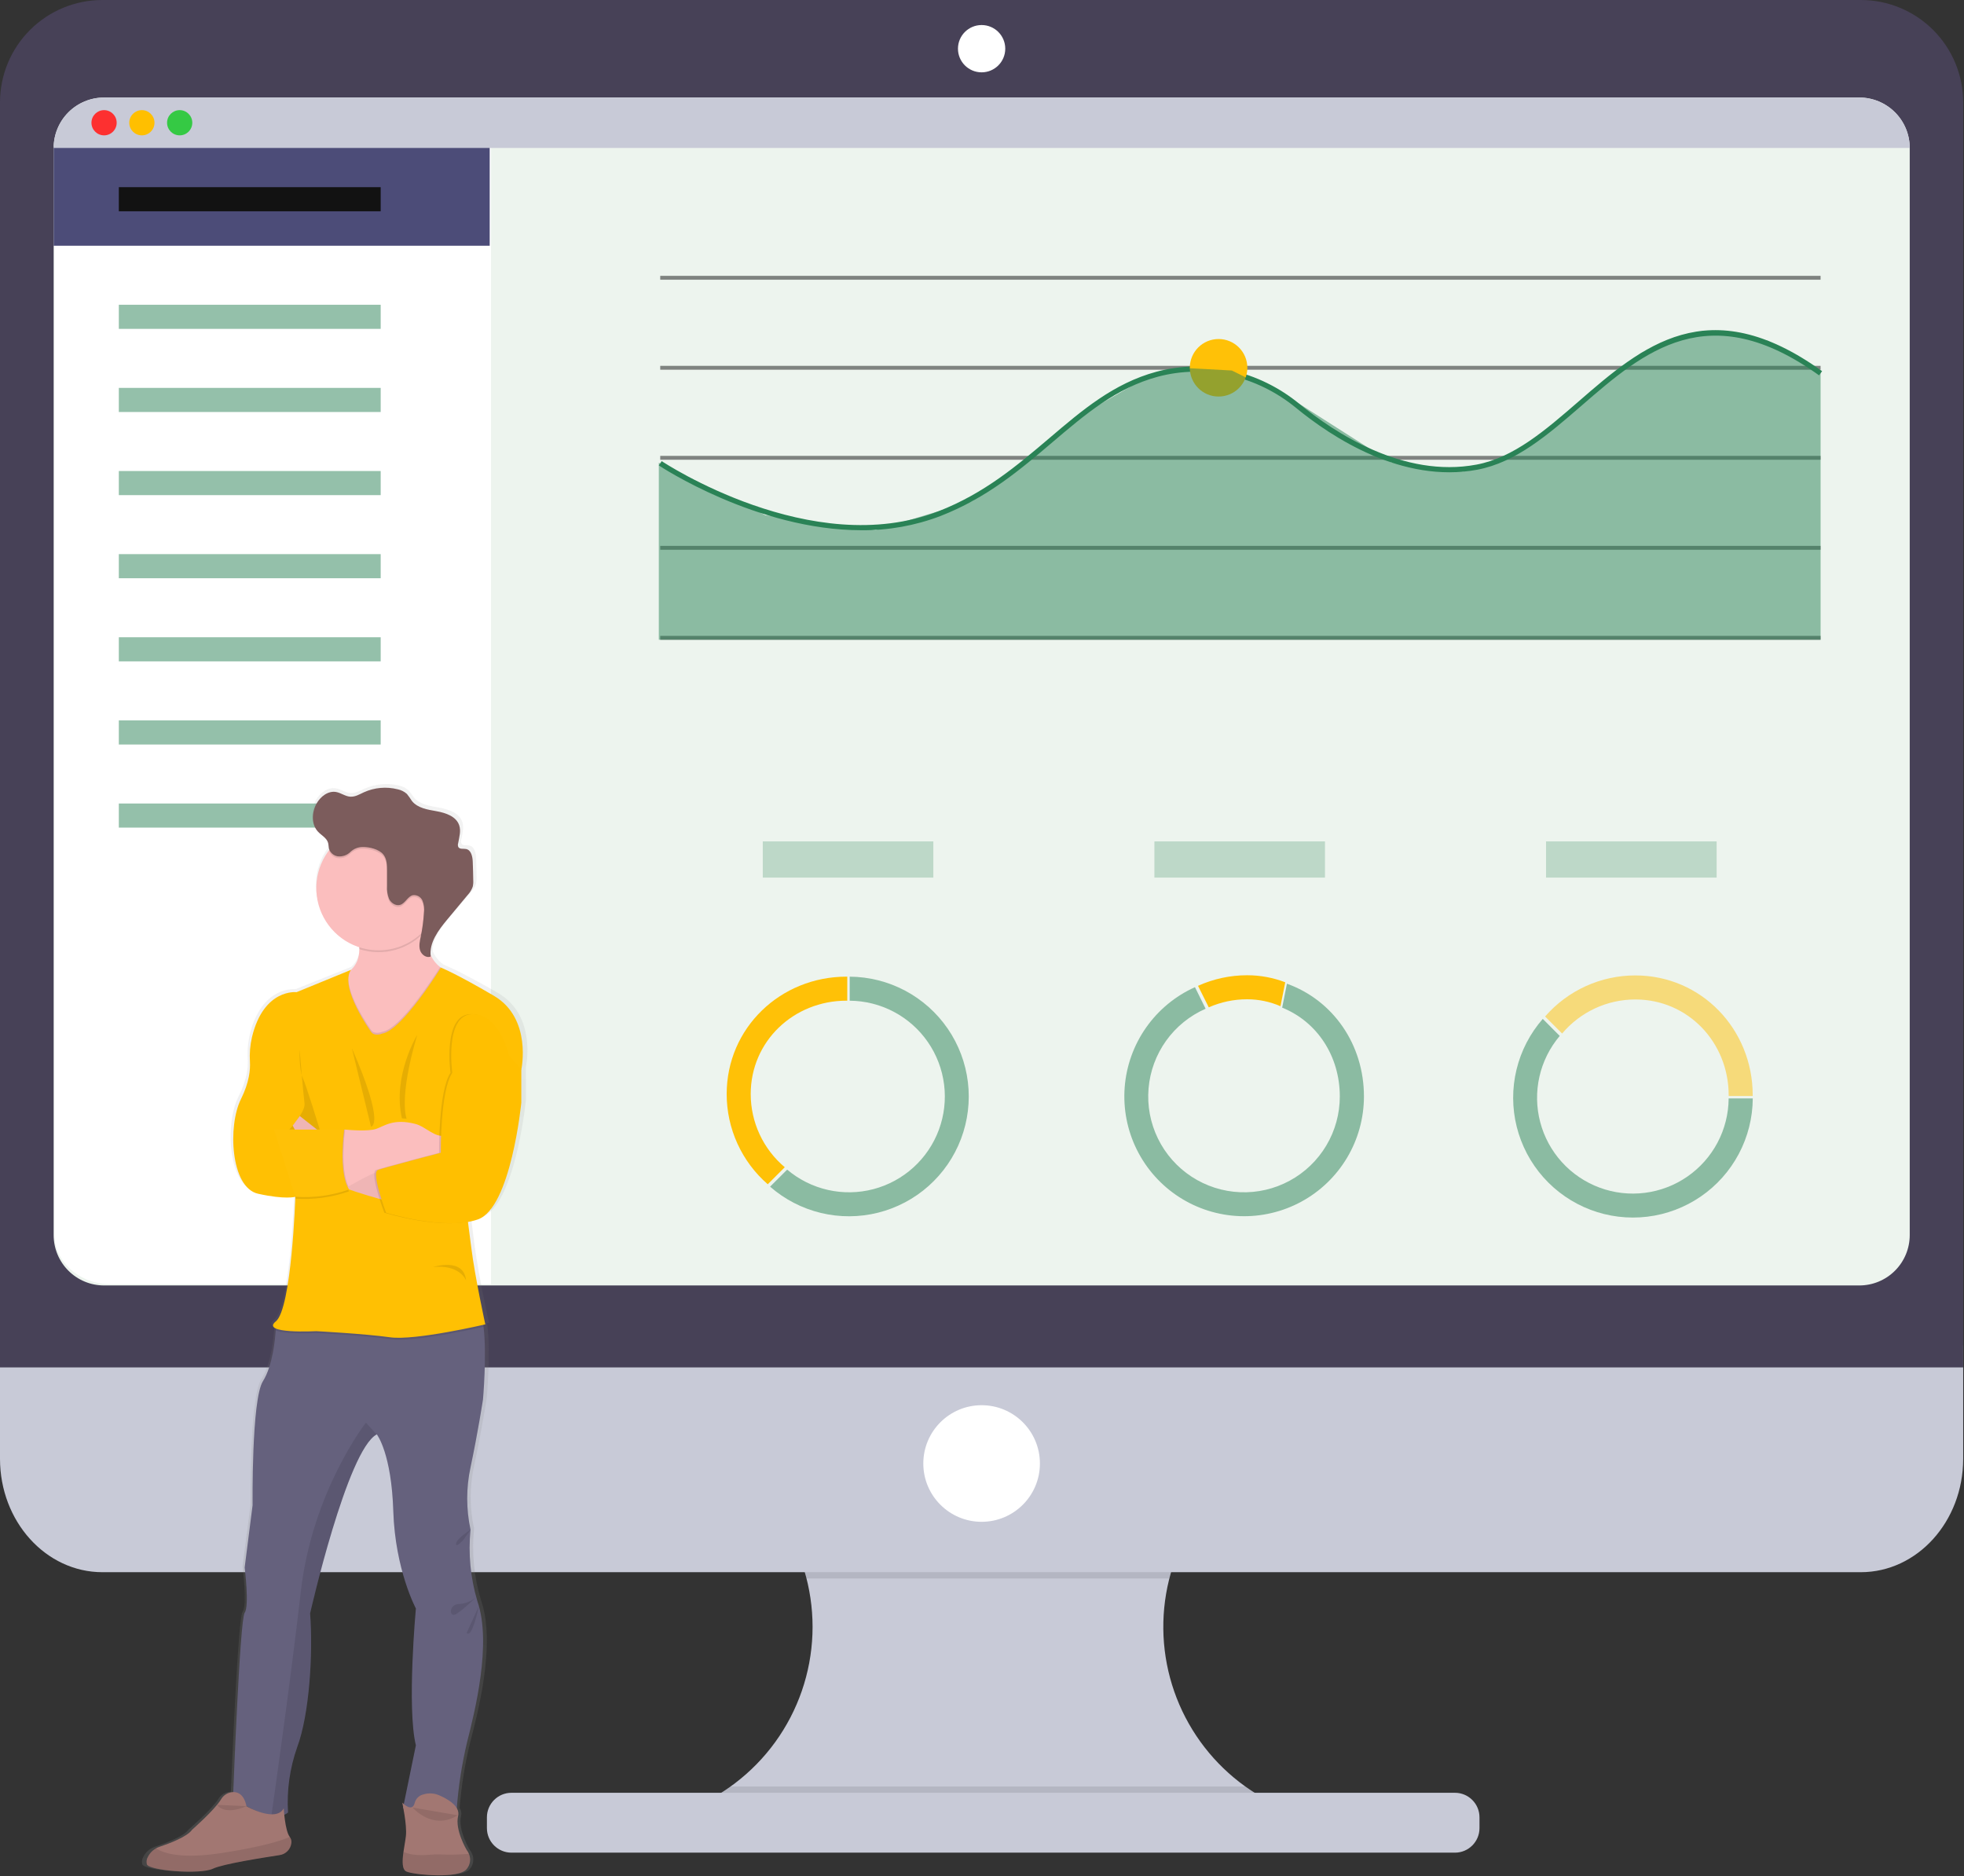 <svg width="760" height="726" viewBox="0 0 760 726" fill="none" xmlns="http://www.w3.org/2000/svg">
<rect x="0" y="0" width="760" height="726" fill="#333333" stroke="none"/>
<path d="M496.09 699.34V707.16H264.84V700.81C278.943 695.585 291.179 686.293 299.998 674.111C308.817 661.928 313.824 647.403 314.384 632.374C314.944 617.344 311.032 602.487 303.144 589.682C295.255 576.877 283.745 566.7 270.07 560.44H494.52C481.152 566.561 469.846 576.428 461.973 588.846C454.1 601.263 449.998 615.698 450.164 630.4C450.33 645.102 454.757 659.441 462.909 671.677C471.061 683.914 482.587 693.523 496.09 699.34Z" fill="#C8CAD7"/>
<path opacity="0.1" d="M494.52 560.44C484.205 565.176 475.08 572.159 467.813 580.878C460.545 589.597 455.32 599.831 452.52 610.83H312.08C309.278 599.831 304.053 589.598 296.786 580.879C289.519 572.161 280.394 565.177 270.08 560.44H494.52Z" fill="black"/>
<path d="M0 520.6V564.5C0 588.74 17.74 608.39 39.63 608.39H720.05C741.94 608.39 759.68 588.74 759.68 564.5V520.6H0Z" fill="#C8CAD7"/>
<path opacity="0.1" d="M496.09 699.34V707.16H264.84V700.81C271.18 698.451 277.176 695.256 282.67 691.31H481.91C486.337 694.485 491.091 697.177 496.09 699.34Z" fill="black"/>
<path d="M563.01 693.75H197.92C192.673 693.75 188.42 698.003 188.42 703.25V707.42C188.42 712.667 192.673 716.92 197.92 716.92H563.01C568.257 716.92 572.51 712.667 572.51 707.42V703.25C572.51 698.003 568.257 693.75 563.01 693.75Z" fill="#C8CAD7"/>
<path d="M759.68 39.57C759.667 29.069 755.485 19.003 748.054 11.583C740.623 4.164 730.551 -0.003 720.05 2.17438e-05H39.66C29.154 -0.011 19.074 4.152 11.636 11.573C4.199 18.993 0.013 29.064 0 39.57V529.14H759.68V39.57Z" fill="#474157"/>
<path d="M739 57.25V477.92C739.001 480.482 738.498 483.02 737.518 485.388C736.538 487.755 735.101 489.907 733.289 491.719C731.477 493.531 729.325 494.968 726.958 495.948C724.59 496.928 722.052 497.431 719.49 497.43H40.27C37.708 497.431 35.17 496.928 32.802 495.948C30.435 494.968 28.283 493.531 26.471 491.719C24.66 489.907 23.222 487.755 22.242 485.388C21.262 483.02 20.759 480.482 20.76 477.92V57.25C20.76 52.076 22.816 47.113 26.474 43.454C30.133 39.796 35.096 37.74 40.27 37.74H719.44C722.006 37.733 724.549 38.233 726.922 39.211C729.294 40.188 731.451 41.624 733.268 43.437C735.085 45.249 736.527 47.402 737.51 49.772C738.494 52.143 739 54.684 739 57.25Z" fill="#EDF4EE"/>
<path d="M379.85 27.99C384.903 27.99 389 23.893 389 18.84C389 13.787 384.903 9.69 379.85 9.69C374.797 9.69 370.7 13.787 370.7 18.84C370.7 23.893 374.797 27.99 379.85 27.99Z" fill="white"/>
<path d="M379.85 588.89C392.31 588.89 402.41 578.79 402.41 566.33C402.41 553.87 392.31 543.77 379.85 543.77C367.39 543.77 357.29 553.87 357.29 566.33C357.29 578.79 367.39 588.89 379.85 588.89Z" fill="white"/>
<path d="M190 47.95V496.95H42.725C39.872 496.951 37.046 496.449 34.409 495.471C31.773 494.493 29.377 493.059 27.36 491.25C25.342 489.442 23.742 487.295 22.651 484.933C21.559 482.57 20.999 480.037 21 477.48V57.68L21.791 55.035L23.906 47.95H190Z" fill="white"/>
<path d="M189.5 54.6V95.1H20.76V57.25L21.47 54.6H189.5Z" fill="#4C4C78"/>
<path d="M739 57.25H20.76C20.76 54.688 21.265 52.152 22.245 49.785C23.226 47.419 24.663 45.269 26.475 43.458C28.287 41.647 30.438 40.211 32.805 39.231C35.172 38.252 37.708 37.749 40.27 37.75H719.44C722.006 37.742 724.548 38.241 726.921 39.217C729.294 40.194 731.45 41.629 733.267 43.44C735.084 45.252 736.526 47.404 737.51 49.774C738.494 52.144 739 54.684 739 57.25Z" fill="#C8CAD7"/>
<path d="M40.27 52.38C42.965 52.38 45.15 50.195 45.15 47.5C45.15 44.805 42.965 42.62 40.27 42.62C37.575 42.62 35.39 44.805 35.39 47.5C35.39 50.195 37.575 52.38 40.27 52.38Z" fill="#FD3030"/>
<path d="M54.9 52.38C57.595 52.38 59.78 50.195 59.78 47.5C59.78 44.805 57.595 42.62 54.9 42.62C52.205 42.62 50.02 44.805 50.02 47.5C50.02 50.195 52.205 52.38 54.9 52.38Z" fill="#FFBF00"/>
<path d="M69.53 52.38C72.225 52.38 74.41 50.195 74.41 47.5C74.41 44.805 72.225 42.62 69.53 42.62C66.835 42.62 64.65 44.805 64.65 47.5C64.65 50.195 66.835 52.38 69.53 52.38Z" fill="#35C944"/>
<path d="M147.31 72.43H45.98V81.76H147.31V72.43Z" fill="#121212"/>
<path opacity="0.5" d="M147.31 117.93H45.98V127.26H147.31V117.93Z" fill="#2A8356"/>
<path opacity="0.5" d="M147.31 150.1H45.98V159.43H147.31V150.1Z" fill="#2A8356"/>
<path opacity="0.5" d="M147.31 182.27H45.98V191.6H147.31V182.27Z" fill="#2A8356"/>
<path opacity="0.5" d="M147.31 214.43H45.98V223.76H147.31V214.43Z" fill="#2A8356"/>
<path opacity="0.5" d="M147.31 246.6H45.98V255.93H147.31V246.6Z" fill="#2A8356"/>
<path opacity="0.5" d="M147.31 278.77H45.98V288.1H147.31V278.77Z" fill="#2A8356"/>
<path opacity="0.5" d="M147.31 310.93H45.98V320.26H147.31V310.93Z" fill="#2A8356"/>
<path opacity="0.5" d="M704.5 106.74H255.49V108.24H704.5V106.74Z" fill="#121212"/>
<path opacity="0.5" d="M704.5 141.57H255.49V143.07H704.5V141.57Z" fill="#121212"/>
<path opacity="0.5" d="M704.5 176.41H255.49V177.91H704.5V176.41Z" fill="#121212"/>
<path opacity="0.5" d="M704.5 211.24H255.49V212.74H704.5V211.24Z" fill="#121212"/>
<path opacity="0.5" d="M704.5 246.07H255.49V247.57H704.5V246.07Z" fill="#121212"/>
<path d="M333.3 205.18C292.82 205.18 255.4 180.42 254.94 180.1L256.05 178.44C256.63 178.83 314.21 216.93 363.14 197.84C381 190.89 393.68 180.06 406 169.6C418.83 158.67 430.95 148.34 447.46 143.86C466.46 138.73 487.11 143.38 502.84 156.3C516.28 167.35 543.06 185.1 571.35 179.79C585.77 177.09 597.93 166.55 610.8 155.4C635.44 134 661 111.91 705.09 143.63L703.92 145.25C661.07 114.46 636.16 136.04 612.08 156.91C599 168.25 586.64 178.91 571.69 181.76C542.59 187.21 515.25 169.12 501.54 157.85C486.31 145.33 466.28 140.85 447.96 145.8C431.87 150.16 419.96 160.34 407.27 171.12C394.86 181.69 382.02 192.63 363.87 199.71C354.109 203.42 343.742 205.275 333.3 205.18Z" fill="#2A8356"/>
<path d="M471.55 153.45C477.697 153.45 482.68 148.467 482.68 142.32C482.68 136.173 477.697 131.19 471.55 131.19C465.403 131.19 460.42 136.173 460.42 142.32C460.42 148.467 465.403 153.45 471.55 153.45Z" fill="#FFC107"/>
<path d="M192.62 384.19C177.41 375.43 171.62 373.26 171.62 373.25L171.31 373.03C169.649 371.756 168.329 370.089 167.47 368.18C167.47 367.83 167.47 367.48 167.47 367.18V367.28C167.72 362.64 171.01 358.43 174.14 354.75C176.807 351.61 179.473 348.473 182.14 345.34C183.059 344.388 183.762 343.249 184.2 342C184.363 341.346 184.437 340.674 184.42 340C184.42 339.72 184.42 339.45 184.42 339.18C184.42 336.84 184.31 334.5 184.23 332.18C184.15 330.13 183.63 327.56 181.58 327.18C180.52 326.96 179.12 327.34 178.58 326.43C178.384 326.058 178.334 325.627 178.44 325.22C178.44 325.22 178.44 325.28 178.44 325.31C178.436 325.273 178.436 325.237 178.44 325.2C178.834 323.622 179.089 322.013 179.2 320.39C179.236 319.567 179.124 318.744 178.87 317.96C177.68 314.57 173.61 313.18 170.01 312.54C166.41 311.9 162.37 311.35 160.11 308.54C159.49 307.603 158.823 306.698 158.11 305.83C157.063 304.907 155.79 304.279 154.42 304.01C149.954 302.904 145.246 303.315 141.04 305.18C139.3 305.96 137.55 307 135.64 306.89C133.73 306.78 131.96 305.39 130 305.06C126.84 304.52 123.81 306.85 122.25 309.6C121.325 311.232 120.833 313.074 120.82 314.95C120.82 315.05 120.82 315.16 120.82 315.26C120.781 317.277 121.518 319.232 122.88 320.72C124.24 322.14 126.27 323.11 126.88 324.97C127.11 325.73 127.06 326.55 127.26 327.31C127.26 327.41 127.32 327.5 127.35 327.6L127.24 327.73C123.992 331.911 122.232 337.056 122.24 342.35C122.271 347.49 123.935 352.488 126.99 356.622C130.046 360.755 134.335 363.812 139.24 365.35C139.24 365.58 139.24 365.82 139.24 366.07C139.308 367.571 139.048 369.069 138.478 370.459C137.908 371.849 137.042 373.099 135.94 374.12L114.36 382.78C114.36 382.78 101.36 381.24 96.68 400.23C95.93 403.381 95.66 406.628 95.88 409.86C96.05 412.73 95.65 417.77 92.32 424.29C86.99 434.73 88.2 458.68 99.1 461.05C109.39 463.29 113.42 462.36 113.84 462.25V462.67C113.67 467.17 112.04 505.93 106.11 510.67C104.46 511.96 104.77 512.84 106.11 513.43C106.11 513.43 106.11 513.68 106.11 514.13C105.93 516.97 105.01 527.76 101.04 533.91C96.48 541 97 582 97 582L93.86 606.19C93.86 606.19 95.79 621.13 93.86 623.74C92.13 626.07 89.86 681.35 89.34 693.33H89.14C88.191 693.387 87.269 693.676 86.457 694.171C85.645 694.666 84.966 695.352 84.48 696.17C81.9 700.31 73 707.94 73 707.94C71.07 710.69 63.91 713.32 60.13 714.56C59.624 714.722 59.135 714.933 58.67 715.19C57.255 715.961 56.118 717.157 55.42 718.61C55.174 719.038 55.017 719.511 54.959 720C54.901 720.49 54.942 720.987 55.08 721.46C56.08 723.83 76.15 725.46 81.23 723.12C85.23 721.26 101.07 718.8 107.65 717.84C108.844 717.69 109.954 717.146 110.805 716.295C111.656 715.444 112.2 714.334 112.35 713.14C112.413 712.728 112.392 712.308 112.289 711.904C112.186 711.5 112.003 711.121 111.75 710.79C110.49 709.23 109.84 704.97 109.55 702.19C110.084 701.971 110.583 701.675 111.03 701.31C110.49 692.691 111.726 684.052 114.66 675.93C119.5 663.13 120.96 639.41 119.75 623.99C119.75 623.99 134.52 560.42 146.15 554.49C146.33 554.71 151.97 561.95 152.69 584.37C153.41 607.14 161.64 622.08 161.64 622.08C161.64 622.08 158.01 660.74 161.64 675.21L156.87 698C156.671 697.837 156.481 697.663 156.3 697.48C156.3 697.48 156.44 698.12 156.64 699.13L156.54 699.61L156.74 699.66C157.28 702.51 158.08 707.48 157.74 710.4C157.55 712.07 157.09 714.34 156.74 716.58C156.24 720.09 156.1 723.5 157.95 724.24C160.95 725.46 178.78 727.13 181.81 723.24C182.489 722.443 182.931 721.471 183.087 720.436C183.242 719.4 183.105 718.342 182.69 717.38C182.47 716.843 182.174 716.342 181.81 715.89C181.81 715.89 177.08 708.16 178.42 702.71C178.543 702.179 178.555 701.628 178.457 701.091C178.359 700.555 178.153 700.044 177.85 699.59C178.544 690.962 179.931 682.405 182 674C185 662.59 191.42 637.57 186.72 621.11C186.54 620.47 186.34 619.83 186.12 619.21C183.405 610.227 182.497 600.796 183.45 591.46C181.701 583.492 181.701 575.238 183.45 567.27C186.33 554 188.36 541 188.36 541C188.36 541 189.96 523.45 188.56 512.69L188.47 512L189.23 511.83C189.23 511.83 185.12 493.57 183.66 481.95C183.32 479.2 182.87 475.73 182.38 472.02C183.721 471.79 185.041 471.455 186.33 471.02C199.41 466.51 203.52 425.71 203.52 425.71V412.77C203.52 412.77 207.88 393 192.62 384.19ZM95.19 699.19L94.55 698.85L95.19 699.19Z" fill="url(#paint0_linear)"/>
<path d="M184.73 619.6C190.4 635.91 183.73 662.38 180.73 674.2C178.71 682.747 177.372 691.441 176.73 700.2C169.829 701.365 162.77 701.202 155.93 699.72L160.93 675.38C157.39 660.96 160.93 622.43 160.93 622.43C160.93 622.43 152.93 607.53 152.19 584.84C151.49 562.51 145.99 555.29 145.81 555.06C134.38 561 120 624.33 120 624.33C121.18 639.69 119.76 663.33 115 676.1C112.131 684.206 110.924 692.807 111.45 701.39C109.8 702.78 107.5 703.02 105.02 702.62C98.27 701.53 90.18 695.71 90.18 695.71C90.18 695.71 92.78 626.71 94.67 624.09C96.56 621.47 94.67 606.6 94.67 606.6L97.74 582.49C97.74 582.49 97.27 541.6 101.74 534.49C105.62 528.36 106.51 517.6 106.69 514.78C106.69 514.33 106.69 514.08 106.69 514.08L113.53 505.89C113.53 505.89 179.72 500.89 184.68 505.89C185.9 507.11 186.68 509.89 187.1 513.37C188.46 524.09 186.9 541.58 186.9 541.58C186.9 541.58 184.9 554.58 182.08 567.81C180.373 575.756 180.373 583.974 182.08 591.92C181.156 601.231 182.056 610.633 184.73 619.6Z" fill="#65617D"/>
<path d="M180.59 723.25C177.64 727.15 160.27 725.5 157.31 724.25C155.5 723.5 155.64 720.11 156.13 716.61C156.44 714.38 156.89 712.11 157.07 710.46C157.55 706.2 155.66 697.57 155.66 697.57C155.66 697.57 159.56 701.71 160.5 697.57C160.717 696.78 161.146 696.065 161.74 695.501C162.334 694.937 163.07 694.546 163.87 694.37C165.896 693.757 168.075 693.892 170.01 694.75C173.08 696.08 178.2 698.92 177.28 702.75C175.98 708.18 180.59 715.88 180.59 715.88C180.948 716.332 181.237 716.834 181.45 717.37C181.865 718.334 182.004 719.394 181.852 720.432C181.7 721.47 181.263 722.445 180.59 723.25Z" fill="#A27772"/>
<path opacity="0.1" d="M180.59 723.25C177.64 727.15 160.27 725.5 157.31 724.25C155.5 723.5 155.64 720.11 156.13 716.61C157.99 717.48 161.13 718.21 166.45 717.72C167.686 717.6 168.929 717.56 170.17 717.6C173.931 717.776 177.699 717.703 181.45 717.38C181.863 718.342 182.001 719.4 181.849 720.436C181.697 721.473 181.261 722.446 180.59 723.25Z" fill="black"/>
<path opacity="0.1" d="M120 624.33C121.18 639.69 119.76 663.33 115 676.1C112.131 684.206 110.924 692.807 111.45 701.39C109.8 702.78 107.5 703.02 105.02 702.62C106.45 692.62 112.52 649.69 116.42 615.76C120.85 577.11 141.59 550.52 141.59 550.52L145.73 555.07C134.38 561 120 624.33 120 624.33Z" fill="black"/>
<path d="M173.5 375.9L170.61 390.08L156.48 413.84L139.05 406.39C139.05 406.39 115.35 381.57 130.24 378.03C132.025 377.649 133.711 376.899 135.19 375.83C138.11 373.62 139.03 370.42 139.05 367.28C138.932 363.762 138.109 360.304 136.63 357.11L167.12 347.54C165.859 351.545 165.123 355.696 164.93 359.89C164.7 368.19 167.78 372.29 170.31 374.24C171.252 375.001 172.336 375.565 173.5 375.9Z" fill="#FBBEBE"/>
<path opacity="0.1" d="M167.12 347.54C165.859 351.545 165.123 355.696 164.93 359.89C161.841 363.556 157.728 366.218 153.118 367.534C148.508 368.851 143.61 368.762 139.05 367.28C138.932 363.762 138.109 360.304 136.63 357.11L167.12 347.54Z" fill="black"/>
<path d="M170.61 343.64C170.61 348.409 169.196 353.07 166.547 357.035C163.898 361 160.132 364.09 155.727 365.915C151.321 367.74 146.473 368.217 141.796 367.287C137.12 366.356 132.824 364.06 129.452 360.688C126.08 357.317 123.784 353.021 122.853 348.344C121.923 343.667 122.4 338.819 124.225 334.414C126.05 330.008 129.14 326.243 133.105 323.593C137.07 320.944 141.732 319.53 146.5 319.53C149.668 319.522 152.807 320.14 155.736 321.349C158.665 322.558 161.326 324.334 163.566 326.574C165.806 328.814 167.582 331.475 168.791 334.404C170 337.333 170.618 340.472 170.61 343.64Z" fill="#FBBEBE"/>
<path opacity="0.1" d="M173.5 375.9L170.61 390.08L156.48 413.84L139.05 406.39C139.05 406.39 115.35 381.57 130.24 378.03C132.025 377.649 133.711 376.899 135.19 375.83C132.5 383.22 143.6 398.59 143.6 398.59C144.89 400.49 147.86 399.3 147.86 399.3C155 398.22 168.17 377.66 170.31 374.24C171.252 375.001 172.336 375.565 173.5 375.9Z" fill="black"/>
<path opacity="0.1" d="M187.15 513.39C182.95 514.39 159.73 519.48 150.93 518.2C141.24 516.78 122.39 515.84 122.39 515.84C122.39 515.84 110.39 516.48 106.71 514.84C106.71 514.39 106.71 514.14 106.71 514.14L113.55 505.95C113.55 505.95 179.74 500.95 184.7 505.95C186 507.13 186.7 509.9 187.15 513.39Z" fill="black"/>
<path d="M143.6 399.3C143.6 399.3 131.13 382.03 135.83 375.3L114.76 383.94C114.76 383.94 102.08 382.4 97.51 401.32C96.778 404.467 96.511 407.705 96.72 410.93C96.89 413.78 96.5 418.8 93.25 425.3C88.05 435.7 89.25 459.58 99.87 461.94C110.49 464.3 114.29 463.12 114.29 463.12C114.29 463.12 112.87 506.38 106.73 511.34C100.59 516.3 122.4 515.12 122.4 515.12C122.4 515.12 141.24 516.12 150.93 517.49C160.62 518.86 187.8 512.49 187.8 512.49C187.8 512.49 183.8 494.29 182.36 482.71C180.92 471.13 177.64 446.47 177.64 446.47L201.75 413.81C201.75 413.81 206 394.07 191.11 385.33C176.22 376.59 170.61 374.43 170.61 374.43C170.61 374.43 155.61 398.8 147.85 399.98C147.85 400 144.89 401.2 143.6 399.3Z" fill="#FFC003"/>
<path opacity="0.1" d="M115.94 406.16C115.94 406.16 115.71 413.96 117.13 417.03C118.55 420.1 123.74 437.12 123.74 437.12H111.93C111.93 437.12 118.31 430.27 117.84 426.96C117.37 423.65 115.94 406.16 115.94 406.16Z" fill="black"/>
<path d="M150.93 465C150.93 465 124.83 458.62 122.4 453.19C119.97 447.76 113.26 435.58 113.26 435.58L116.01 431.87L128.71 441.87C128.71 441.87 143.84 453.87 150.93 455.11C158.02 456.35 150.93 465 150.93 465Z" fill="#FBBEBE"/>
<path opacity="0.05" d="M150.93 465C150.93 465 124.83 458.62 122.4 453.19C119.97 447.76 113.26 435.58 113.26 435.58L116.01 431.87L128.71 441.87C128.71 441.87 143.84 453.87 150.93 455.11C158.02 456.35 150.93 465 150.93 465Z" fill="black"/>
<path d="M173.5 434.29V448.45H171.22C159.974 448.45 148.913 451.313 139.08 456.77L134.82 459.13L133.67 459.77L126.34 443.27L133.2 437.12H133.55C135.23 437.28 142.48 437.88 145.55 436.85C148.62 435.82 152.1 432.71 160.69 434.91C164.93 435.99 168.54 440.74 172.69 439.26L173.5 434.29Z" fill="#FBBEBE"/>
<path opacity="0.1" d="M196.31 408.52L201.04 413.84V426.72C201.04 426.72 197.04 467.38 184.26 471.87C171.48 476.36 148.71 469.27 148.71 469.27C148.71 469.27 142.82 453.67 145.57 452.72C148.32 451.77 169.91 446.08 169.91 446.08C169.91 446.08 169.6 422.23 174.33 415.14C174.33 415.14 171.26 392.92 181.89 392.45C192.52 391.98 196.31 408.52 196.31 408.52Z" fill="black"/>
<path d="M197 408.52L201.73 413.84V426.72C201.73 426.72 197.73 467.38 184.94 471.87C172.15 476.36 149.4 469.27 149.4 469.27C149.4 469.27 143.51 453.67 146.26 452.72C149.01 451.77 170.59 446.08 170.59 446.08C170.59 446.08 170.29 422.23 175.02 415.14C175.02 415.14 171.94 392.92 182.58 392.45C193.22 391.98 197 408.52 197 408.52Z" fill="#FFBF00"/>
<path opacity="0.1" d="M164 353.88C164.21 352.326 164.025 350.743 163.46 349.28C163.164 348.557 162.636 347.952 161.959 347.561C161.282 347.17 160.495 347.015 159.72 347.12C157.72 347.59 156.82 350.22 154.84 350.85C153.17 351.38 151.34 350.2 150.54 348.64C149.87 347.014 149.59 345.254 149.72 343.5C149.72 341.5 149.72 339.55 149.72 337.57C149.72 335.42 149.65 333.1 148.32 331.41C146.67 329.31 142.8 328.41 140.22 328.48C138.498 328.498 136.846 329.162 135.59 330.34C134.959 330.975 134.195 331.461 133.352 331.762C132.509 332.063 131.61 332.171 130.72 332.08C129.935 331.959 129.201 331.62 128.601 331.099C128.001 330.579 127.56 329.9 127.33 329.14C127.326 329.114 127.326 329.086 127.33 329.06C129.339 326.404 131.877 324.192 134.783 322.566C137.69 320.939 140.901 319.932 144.216 319.608C147.531 319.285 150.877 319.651 154.043 320.685C157.209 321.719 160.127 323.398 162.612 325.615C165.097 327.833 167.095 330.541 168.482 333.57C169.868 336.598 170.612 339.881 170.666 343.211C170.72 346.541 170.084 349.846 168.797 352.918C167.511 355.99 165.601 358.763 163.19 361.06C163.589 358.683 163.86 356.286 164 353.88Z" fill="black"/>
<path d="M130.71 331.37C129.925 331.248 129.19 330.907 128.588 330.388C127.987 329.868 127.544 329.189 127.31 328.43C127.12 327.67 127.17 326.85 126.94 326.1C126.39 324.24 124.41 323.27 123.08 321.86C120.42 319.04 120.59 314.39 122.47 310.99C124 308.25 126.95 305.94 130.04 306.47C131.95 306.81 133.6 308.17 135.54 308.29C137.48 308.41 139.11 307.37 140.81 306.59C144.906 304.734 149.511 304.325 153.87 305.43C155.212 305.697 156.456 306.322 157.47 307.24C158.158 308.105 158.799 309.006 159.39 309.94C161.59 312.75 165.54 313.3 169.05 313.94C172.56 314.58 176.54 315.94 177.69 319.35C178.46 321.59 177.69 324.02 177.28 326.35C177.127 326.828 177.159 327.345 177.37 327.8C177.92 328.71 179.29 328.33 180.37 328.54C182.37 328.96 182.87 331.54 182.94 333.54C183.033 335.86 183.097 338.193 183.13 340.54C183.189 341.408 183.122 342.281 182.93 343.13C182.499 344.342 181.817 345.449 180.93 346.38L173.12 355.76C169.66 359.92 165.99 364.76 166.68 370.13C165.04 370.86 163.1 369.45 162.56 367.73C162.02 366.01 162.45 364.17 162.82 362.41C163.449 359.366 163.86 356.282 164.05 353.18C164.261 351.622 164.075 350.037 163.51 348.57C163.212 347.846 162.682 347.241 162.004 346.85C161.325 346.459 160.536 346.305 159.76 346.41C157.76 346.88 156.87 349.51 154.89 350.14C153.22 350.68 151.39 349.49 150.59 347.93C149.925 346.303 149.644 344.544 149.77 342.79V336.86C149.77 334.71 149.7 332.39 148.37 330.7C146.73 328.6 142.85 327.7 140.27 327.77C138.548 327.788 136.896 328.452 135.64 329.63C135.003 330.273 134.228 330.764 133.374 331.065C132.521 331.366 131.61 331.471 130.71 331.37Z" fill="#7C5C5C"/>
<path opacity="0.1" d="M136.15 405.57L143.56 435.97C143.56 435.97 149.39 435.94 136.15 405.57Z" fill="black"/>
<path opacity="0.1" d="M161.45 400.48C161.45 400.48 151.75 416.36 155.54 432.77L157.34 432.9C157.34 432.9 154.12 425.3 161.45 400.48Z" fill="black"/>
<path opacity="0.1" d="M167.59 490.31C167.59 490.31 179.49 486.37 180.36 495.51C180.36 495.51 178.11 489.24 167.59 490.31Z" fill="black"/>
<path opacity="0.1" d="M133.2 437.83C133.2 437.83 130.84 454.38 135.09 461C128.422 463.349 121.344 464.312 114.29 463.83L112.87 437.83H133.2Z" fill="black"/>
<path opacity="0.1" d="M134.82 459.13L133.67 459.77L126.34 443.27L133.2 437.12H133.55C133.44 437.92 131.53 452.13 134.82 459.13Z" fill="black"/>
<path d="M133.2 437.12C133.2 437.12 130.84 453.67 135.09 460.29C128.422 462.639 121.344 463.602 114.29 463.12L106.02 437.12H133.2Z" fill="#FFC107"/>
<path d="M112.75 713.19C112.614 714.369 112.089 715.47 111.258 716.317C110.426 717.165 109.336 717.711 108.16 717.87C101.75 718.87 86.28 721.27 82.38 723.13C77.38 725.5 57.8 723.84 56.85 721.48C56.717 721.006 56.678 720.51 56.737 720.021C56.795 719.532 56.949 719.059 57.19 718.63C57.647 717.689 58.289 716.85 59.078 716.163C59.867 715.476 60.786 714.954 61.78 714.63C65.48 713.39 72.46 710.78 74.34 708.04C74.34 708.04 83.04 700.42 85.52 696.31C85.986 695.499 86.645 694.816 87.439 694.322C88.233 693.829 89.137 693.539 90.07 693.48C92.14 693.38 94.44 694.43 95.39 698.96C95.39 698.96 106.73 705.43 109.8 699.76C109.8 699.76 110.27 708.47 112.15 710.86C112.399 711.19 112.58 711.565 112.683 711.965C112.786 712.365 112.809 712.781 112.75 713.19Z" fill="#A27772"/>
<path opacity="0.1" d="M112.75 713.19C112.614 714.369 112.089 715.47 111.258 716.317C110.426 717.165 109.336 717.711 108.16 717.87C101.75 718.87 86.28 721.27 82.38 723.13C77.38 725.5 57.8 723.84 56.85 721.48C56.717 721.006 56.678 720.51 56.737 720.021C56.795 719.532 56.949 719.059 57.19 718.63C57.864 717.192 58.973 716.003 60.36 715.23C63.56 717.35 70.66 719.43 86.28 716.99C101.18 714.66 108.55 712.38 112.15 710.83C112.403 711.163 112.586 711.544 112.689 711.949C112.792 712.355 112.813 712.776 112.75 713.19Z" fill="black"/>
<g opacity="0.1">
<path opacity="0.1" d="M177.25 326.67C177.255 326.63 177.255 326.59 177.25 326.55C177.718 324.801 177.963 323 177.98 321.19C177.829 322.638 177.585 324.074 177.25 325.49C177.16 325.878 177.16 326.282 177.25 326.67Z" fill="black"/>
<path opacity="0.1" d="M163.46 348.79C163.831 349.643 164.028 350.56 164.04 351.49C164.148 350.208 163.949 348.92 163.46 347.73C163.162 347.005 162.633 346.399 161.954 346.007C161.276 345.614 160.487 345.457 159.71 345.56C157.71 346.03 156.82 348.67 154.84 349.3C153.17 349.83 151.34 348.64 150.54 347.08C149.866 345.455 149.585 343.694 149.72 341.94C149.72 339.94 149.72 337.99 149.72 336.02C149.72 333.87 149.65 331.55 148.32 329.86C146.67 327.75 142.8 326.86 140.21 326.92C138.489 326.939 136.84 327.607 135.59 328.79C134.959 329.423 134.193 329.907 133.351 330.206C132.508 330.506 131.609 330.613 130.72 330.52C129.933 330.404 129.195 330.065 128.592 329.544C127.99 329.024 127.549 328.342 127.32 327.58C127.12 326.82 127.18 326.01 126.95 325.25C126.4 323.39 124.42 322.43 123.09 321.02C121.849 319.645 121.14 317.872 121.09 316.02C120.995 317.113 121.123 318.214 121.467 319.256C121.811 320.297 122.363 321.258 123.09 322.08C124.42 323.49 126.4 324.46 126.95 326.32C127.18 327.07 127.12 327.89 127.32 328.65C127.553 329.41 127.996 330.089 128.597 330.609C129.199 331.129 129.934 331.469 130.72 331.59C131.61 331.681 132.509 331.573 133.352 331.272C134.195 330.971 134.959 330.485 135.59 329.85C136.845 328.685 138.488 328.026 140.2 328C142.79 327.92 146.66 328.84 148.31 330.94C149.64 332.63 149.7 334.94 149.71 337.1C149.71 339.1 149.71 341.05 149.71 343.02C149.574 344.777 149.855 346.542 150.53 348.17C151.33 349.73 153.16 350.91 154.83 350.38C156.83 349.75 157.68 347.12 159.7 346.64C160.476 346.537 161.264 346.691 161.943 347.08C162.623 347.468 163.156 348.069 163.46 348.79Z" fill="black"/>
<path opacity="0.1" d="M182.89 342.28C182.456 343.493 181.775 344.604 180.89 345.54C178.277 348.66 175.673 351.783 173.08 354.91C169.8 358.86 166.32 363.43 166.57 368.47C166.81 363.85 170.03 359.65 173.08 355.98L180.89 346.6C181.775 345.667 182.456 344.56 182.89 343.35C183.083 342.498 183.15 341.622 183.09 340.75C183.085 341.266 183.017 341.78 182.89 342.28Z" fill="black"/>
<path opacity="0.1" d="M162.51 366.89C162.381 366.477 162.301 366.051 162.27 365.62C162.204 366.405 162.286 367.195 162.51 367.95C163.04 369.67 164.99 371.08 166.63 370.35C166.63 370 166.56 369.65 166.55 369.35C164.93 370 163 368.57 162.51 366.89Z" fill="black"/>
</g>
<path opacity="0.1" d="M84 698.42C84 698.42 86.47 702.76 95.43 698.93L84 698.42Z" fill="black"/>
<path opacity="0.1" d="M159.65 699.46C159.65 699.46 167.38 708.55 177.11 702.46L159.65 699.46Z" fill="black"/>
<path opacity="0.1" d="M182.13 591.94C182.13 591.94 176.67 595.35 176.49 597.3C176.31 599.25 179.31 595.88 179.31 595.88L182.13 591.94Z" fill="black"/>
<path opacity="0.1" d="M184.28 618.08C182.385 619.662 180.026 620.582 177.56 620.7C173.48 620.88 173.82 626.2 176.49 624.6C179.16 623 184.28 618.08 184.28 618.08Z" fill="black"/>
<path opacity="0.1" d="M185.32 621.49C185.32 621.49 182.7 634.35 180.57 631.87L185.32 621.49Z" fill="black"/>
<g opacity="0.5">
<path opacity="0.5" d="M361.17 325.6H295.17V339.6H361.17V325.6Z" fill="#2A8356"/>
<path opacity="0.5" d="M512.72 325.6H446.72V339.6H512.72V325.6Z" fill="#2A8356"/>
<path opacity="0.5" d="M664.27 325.6H598.27V339.6H664.27V325.6Z" fill="#2A8356"/>
</g>
<path d="M290.5 423.37C290.5 402.93 307.13 387.23 327.58 387.23H327.87V377.93H327.58C302 377.93 281.2 397.8 281.2 423.37C281.199 429.985 282.617 436.523 285.358 442.544C288.1 448.564 292.1 453.927 297.09 458.27L303.68 451.68C299.552 448.207 296.234 443.874 293.957 438.984C291.68 434.093 290.5 428.764 290.5 423.37Z" fill="#FFC107"/>
<path opacity="0.5" d="M328.8 377.94V387.24C334.755 387.28 340.613 388.754 345.878 391.537C351.143 394.32 355.659 398.331 359.046 403.23C362.432 408.128 364.589 413.771 365.332 419.68C366.076 425.588 365.385 431.589 363.319 437.174C361.252 442.759 357.87 447.764 353.459 451.766C349.048 455.767 343.738 458.646 337.979 460.161C332.219 461.675 326.18 461.779 320.371 460.465C314.563 459.151 309.156 456.456 304.61 452.61L298 459.2C303.632 464.125 310.373 467.613 317.646 469.367C324.919 471.121 332.508 471.089 339.766 469.273C347.024 467.458 353.734 463.913 359.325 458.941C364.915 453.969 369.219 447.717 371.869 440.721C374.52 433.725 375.437 426.191 374.544 418.763C373.65 411.335 370.972 404.233 366.739 398.065C362.505 391.897 356.841 386.844 350.231 383.34C343.621 379.835 336.261 377.983 328.78 377.94H328.8Z" fill="#2A8356"/>
<path opacity="0.5" d="M632.8 386.76C653.24 386.76 668.94 403.39 668.94 423.84C668.94 423.93 668.94 424.03 668.94 424.13H678.24C678.24 424.03 678.24 423.93 678.24 423.84C678.24 398.27 658.37 377.46 632.8 377.46C626.185 377.458 619.646 378.875 613.625 381.617C607.604 384.358 602.242 388.359 597.9 393.35L604.49 399.94C607.963 395.812 612.296 392.494 617.186 390.217C622.077 387.94 627.406 386.76 632.8 386.76Z" fill="#FFC107"/>
<path opacity="0.5" d="M678.23 425.06H668.93C668.89 431.015 667.416 436.873 664.633 442.138C661.85 447.403 657.839 451.919 652.94 455.306C648.042 458.692 642.399 460.849 636.49 461.592C630.582 462.336 624.581 461.645 618.996 459.579C613.411 457.512 608.406 454.13 604.404 449.719C600.403 445.308 597.524 439.998 596.009 434.239C594.495 428.479 594.391 422.44 595.705 416.631C597.019 410.823 599.714 405.416 603.56 400.87L597 394.28C592.075 399.912 588.587 406.653 586.833 413.926C585.079 421.199 585.111 428.788 586.927 436.046C588.742 443.304 592.287 450.014 597.259 455.605C602.231 461.195 608.483 465.499 615.479 468.149C622.475 470.8 630.009 471.717 637.437 470.824C644.865 469.93 651.967 467.252 658.135 463.019C664.303 458.785 669.356 453.121 672.86 446.511C676.365 439.901 678.217 432.541 678.26 425.06H678.23Z" fill="#2A8356"/>
<path opacity="0.5" d="M498 380.66L496.15 389.92C509.76 395.41 518.46 408.75 518.46 424.3C518.462 430.982 516.658 437.541 513.238 443.282C509.818 449.023 504.91 453.733 499.033 456.913C493.156 460.094 486.529 461.626 479.852 461.349C473.176 461.072 466.698 458.995 461.105 455.339C455.512 451.682 451.011 446.582 448.079 440.577C445.147 434.572 443.893 427.887 444.448 421.228C445.004 414.568 447.35 408.183 451.237 402.748C455.124 397.312 460.408 393.029 466.53 390.35L462.41 382C454.81 385.421 448.273 390.828 443.486 397.651C438.7 404.475 435.842 412.462 435.212 420.773C434.583 429.083 436.206 437.41 439.909 444.877C443.613 452.343 449.262 458.673 456.26 463.2C463.258 467.727 471.347 470.283 479.675 470.601C488.004 470.918 496.264 468.984 503.586 465.003C510.908 461.021 517.021 455.14 521.283 447.977C525.544 440.814 527.795 432.635 527.8 424.3C527.8 404.23 515.92 387.11 498 380.66Z" fill="#2A8356"/>
<path d="M482.59 386.69C487.032 386.688 491.426 387.601 495.5 389.37L497.35 380.12C492.641 378.307 487.636 377.382 482.59 377.39C476.038 377.39 469.561 378.784 463.59 381.48L467.75 389.81C472.425 387.748 477.48 386.685 482.59 386.69Z" fill="#FFC107"/>
<path opacity="0.5" d="M704.51 247.56H254.94V179.06L296.17 199.38L338.84 205.16L376.28 193.87L421.45 158.84L444.17 145.72L460.78 142.52L476.67 143.37L502.81 156.28L538.33 178.91L566.21 182.5L588.32 174.88L635.17 136.5L659.09 127.97L684.12 131.84L704.51 143.61V247.56Z" fill="#2A8356"/>
<defs>
<linearGradient id="paint0_linear" x1="129.5" y1="725.69" x2="129.5" y2="303.37" gradientUnits="userSpaceOnUse">
<stop stop-color="#808080" stop-opacity="0.25"/>
<stop offset="0.54" stop-color="#808080" stop-opacity="0.12"/>
<stop offset="1" stop-color="#808080" stop-opacity="0.1"/>
</linearGradient>
</defs>
</svg>
